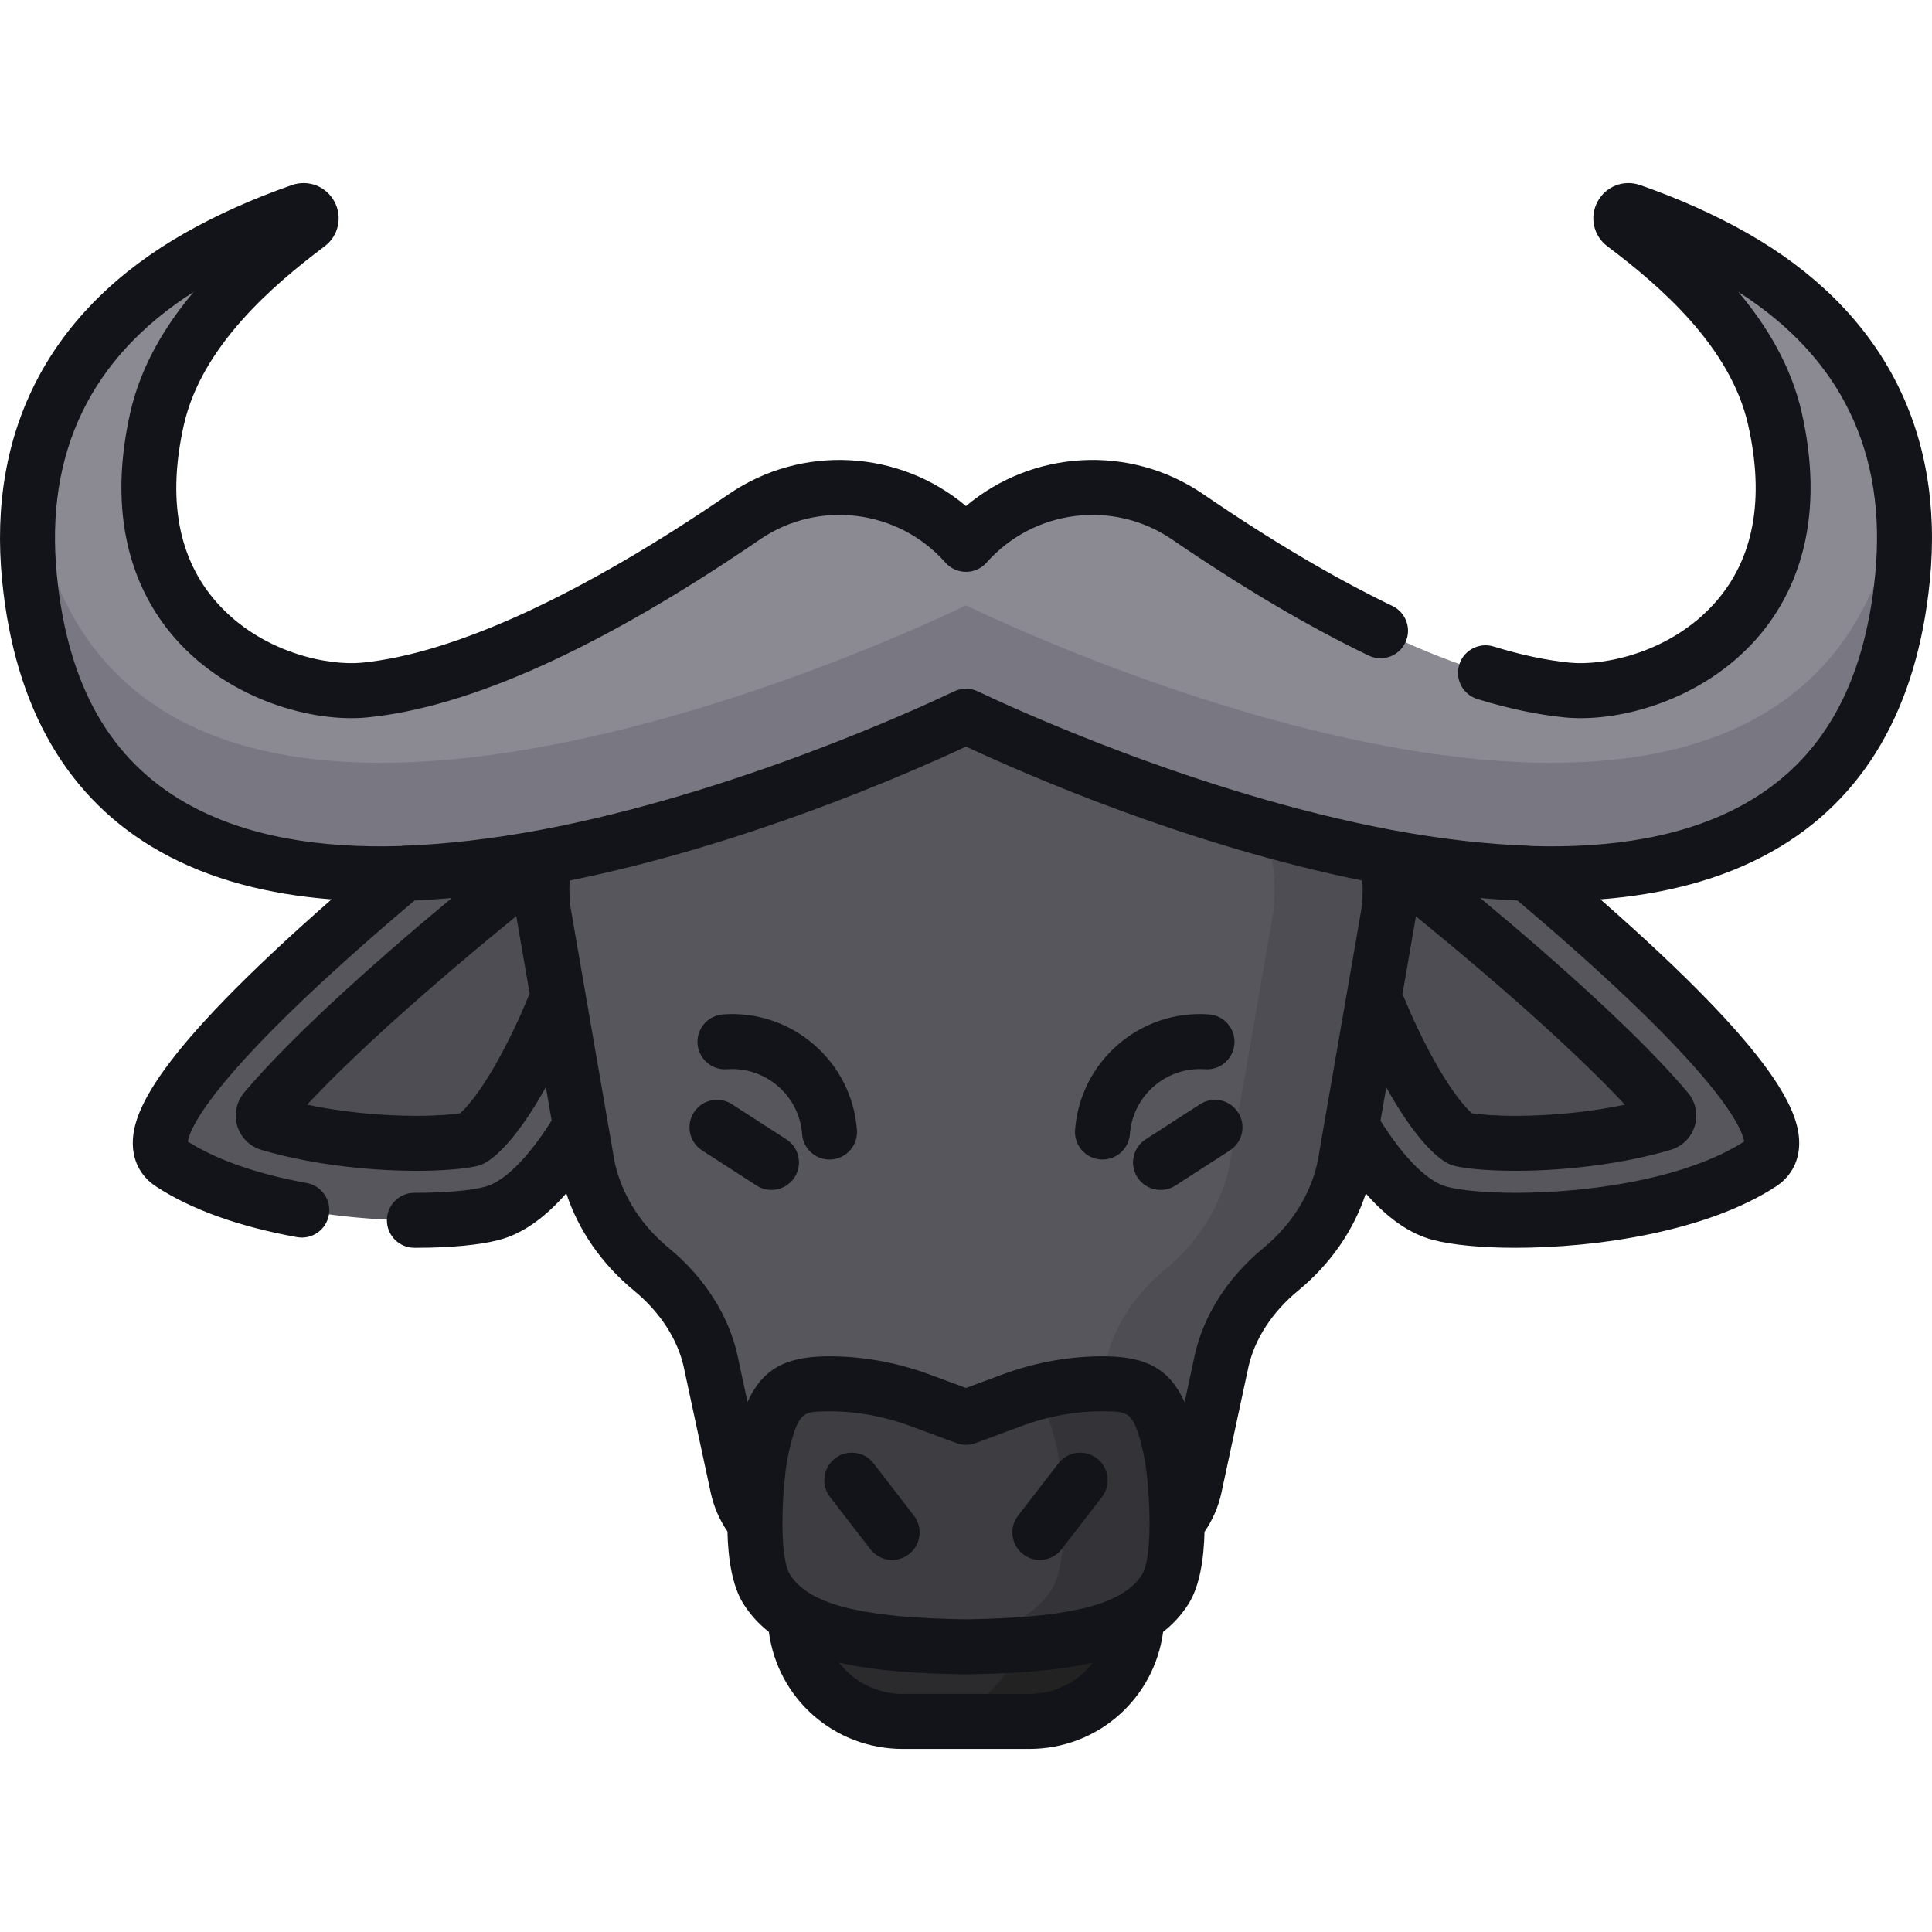 <?xml version="1.0" encoding="iso-8859-1"?>
<!-- Generator: Adobe Illustrator 19.0.0, SVG Export Plug-In . SVG Version: 6.00 Build 0)  -->
<svg version="1.1" id="Layer_1" xmlns="http://www.w3.org/2000/svg" xmlns:xlink="http://www.w3.org/1999/xlink" x="0px" y="0px"
	 viewBox="0 0 511.999 511.999" style="enable-background:new 0 0 511.999 511.999;" xml:space="preserve">
<path style="fill:#58565D;" d="M148.439,221.933c-11.877-5.249-25.702-3.349-35.725,4.907c-3.681,3.032-6.558,5.402-6.684,5.508
	c-36.36,30.639-74.267,67.08-60.75,75.943c24.327,15.952,70.535,17.107,85.144,13.249c8.898-2.35,17.214-12.443,24.251-24.512
	l11.979-31.455C173.155,248.497,165.151,229.32,148.439,221.933L148.439,221.933z"/>
<path style="fill:#4E4D54;" d="M152.293,230.71L152.293,230.71c-3.974-2.611-9.178-2.369-12.885,0.609
	c-9.736,7.823-20.466,16.679-30.866,25.734c-20.586,17.922-31.993,29.77-38.275,37.203c-1.003,1.187-0.458,3.02,1.03,3.468
	c12.723,3.824,27.808,5.268,39.055,5.268c6.958,0,11.821-0.522,14.204-1.024c0.264-0.056,0.502-0.162,0.726-0.311
	c1.864-1.243,8.853-7.017,18.791-28.535c1.136-2.459,7.998-18.739,12.31-28.994C158.432,239.253,156.712,233.613,152.293,230.71z"/>
<path style="fill:#58565D;" d="M363.561,221.933c11.877-5.249,25.702-3.349,35.725,4.907c3.681,3.032,6.558,5.402,6.684,5.508
	c36.36,30.639,74.267,67.08,60.75,75.943c-24.327,15.952-70.535,17.107-85.144,13.249c-8.898-2.35-17.214-12.443-24.251-24.512
	l-11.979-31.455C338.845,248.497,346.849,229.32,363.561,221.933L363.561,221.933z"/>
<path style="fill:#4E4D54;" d="M359.707,230.71L359.707,230.71c3.974-2.611,9.178-2.369,12.885,0.609
	c9.736,7.823,20.466,16.679,30.866,25.734c20.586,17.922,31.993,29.77,38.275,37.203c1.003,1.187,0.458,3.02-1.03,3.468
	c-12.723,3.824-27.808,5.268-39.055,5.268c-6.958,0-11.821-0.522-14.204-1.024c-0.264-0.056-0.502-0.162-0.726-0.311
	c-1.864-1.243-8.853-7.017-18.791-28.535c-1.136-2.459-7.998-18.739-12.31-28.994C353.568,239.253,355.288,233.613,359.707,230.71z"
	/>
<path style="fill:#2B2B2D;" d="M272.725,456.195h-33.449c-15.774,0-28.561-12.787-28.561-28.561v-21.356h90.57v21.356
	C301.285,443.408,288.498,456.195,272.725,456.195z"/>
<path style="fill:#222223;" d="M271.21,406.279v21.356c0,15.774-12.787,28.56-28.561,28.56h30.075
	c15.774,0,28.561-12.787,28.561-28.56v-21.356H271.21z"/>
<path style="fill:#58565D;" d="M334.779,194.765l-34.824-18.595c-13.519-7.219-28.531-11.35-43.855-11.593
	c-0.342-0.005-0.684-0.01-1.027-0.013c-17.685-0.158-35.071,4.577-50.336,13.509l-27.975,16.369
	c-22.165,4.897-35.804,25.08-32.752,47.195l11.172,64.511c1.561,11.563,7.836,22.33,17.455,30.244l0,0
	c8.271,6.805,13.779,15.46,15.729,24.539l7.108,33.096c2.184,10.169,11.173,17.433,21.574,17.433H295
	c10.401,0,19.39-7.263,21.574-17.432l7.108-33.097c1.95-9.079,7.459-17.734,15.73-24.539l0,0
	c9.619-7.914,15.895-18.681,17.456-30.244l11.12-64.124C371.064,219.746,357.186,199.462,334.779,194.765z"/>
<path style="fill:#4E4D54;" d="M334.779,194.765l-34.824-18.595c-13.519-7.219-28.531-11.35-43.856-11.593
	c-0.342-0.005-0.684-0.01-1.027-0.013c-5.435-0.049-10.842,0.369-16.168,1.225c10.615,1.737,20.903,5.285,30.446,10.381
	l34.824,18.595c22.407,4.697,36.285,24.981,33.21,47.258l-11.12,64.124c-1.561,11.563-7.837,22.33-17.456,30.244
	c-8.271,6.805-13.78,15.46-15.73,24.539l-7.108,33.097c-2.184,10.169-11.173,17.432-21.574,17.432H295
	c10.401,0,19.39-7.263,21.574-17.432l7.108-33.097c1.95-9.079,7.459-17.734,15.73-24.539c9.619-7.914,15.895-18.681,17.456-30.244
	l11.12-64.124C371.064,219.746,357.186,199.462,334.779,194.765z"/>
<path style="fill:#3D3D42;" d="M310.093,383.352c-3.298-14.203-7.314-16.46-16.896-16.619c-8.593-0.142-17.129,1.423-25.185,4.414
	L256,375.606l-12.011-4.459c-8.057-2.991-16.592-4.556-25.185-4.414c-9.582,0.158-13.598,2.416-16.896,16.619
	c-1.112,4.79-4.107,29.285,1.297,37.832c6.62,10.469,21.651,14.827,52.796,15.241c31.144-0.415,46.176-4.772,52.796-15.241
	C314.2,412.637,311.205,388.142,310.093,383.352z"/>
<path style="fill:#343438;" d="M310.093,383.352c-3.298-14.203-7.314-16.46-16.896-16.619c-6.682-0.11-13.326,0.824-19.741,2.645
	c2.868,2.284,4.816,6.454,6.562,13.973c1.112,4.79,4.107,29.285-1.297,37.832c-5.45,8.618-16.61,13.092-37.758,14.637
	c4.541,0.332,9.533,0.531,15.038,0.604c31.144-0.415,46.176-4.773,52.796-15.241C314.2,412.637,311.205,388.142,310.093,383.352z"/>
<path style="fill:#8B8992;" d="M459.362,68.068c-9.235-5.244-18.698-9.205-27.109-12.139c-2.185-0.762-3.751,2.132-1.901,3.522
	c15.416,11.584,34.926,28.911,40.028,51.537c12.69,56.282-33.586,73.995-55.03,71.88c-0.005,0-0.009-0.001-0.014-0.001
	c-30.878-3.051-68.813-24.161-100.612-45.917c-19.761-13.521-44.632-8.612-58.723,7.313c-14.091-15.925-38.962-20.834-58.723-7.313
	c-31.799,21.757-69.734,42.867-100.612,45.917c-0.005,0-0.009,0.001-0.014,0.001c-21.445,2.115-67.72-15.599-55.03-71.88
	c5.101-22.626,24.612-39.952,40.028-51.537c1.85-1.39,0.284-4.285-1.901-3.522c-8.411,2.934-17.875,6.896-27.109,12.139
	C17.696,87.915,4.333,117.799,7.817,153.129C21.054,287.352,206.004,213.677,256,189.796
	c49.996,23.881,234.946,97.556,248.183-36.667C507.667,117.799,494.304,87.915,459.362,68.068z"/>
<path style="fill:#797882;" d="M256,160.438c-49.419,23.605-230.69,95.854-247.649-32.115c-1.223,7.902-1.383,16.191-0.534,24.807
	C21.054,287.352,206.004,213.677,256,189.796c49.996,23.881,234.946,97.556,248.183-36.667c0.85-8.616,0.689-16.905-0.534-24.807
	C486.69,256.291,305.419,184.043,256,160.438z"/>
<g>
	<path style="fill:#121419;" d="M462.96,61.731c-8.504-4.829-18.028-9.096-28.306-12.682c-4.37-1.527-9.121,0.331-11.299,4.413
		c-2.173,4.072-1.072,9.041,2.619,11.814c13.764,10.343,32.605,26.501,37.297,47.314c4.434,19.667,1.51,35.492-8.689,47.036
		c-11.801,13.355-29.505,16.876-38.517,15.99c-0.025-0.003-0.05-0.005-0.074-0.007c-6.144-0.612-12.932-2.052-20.175-4.281
		c-3.844-1.179-7.924,0.976-9.107,4.823s0.976,7.923,4.822,9.106c8.195,2.522,15.963,4.157,23.089,4.861
		c0.028,0.003,0.056,0.005,0.084,0.008c14.377,1.393,36.382-4.532,50.799-20.85c9.264-10.485,18.863-29.386,11.985-59.891
		c-2.77-12.288-9.176-22.957-16.816-32.027c27.265,17.394,39.459,42.617,36.26,75.056c-2.889,29.29-14.162,49.093-34.464,60.541
		c-15.822,8.921-35.656,11.896-56.706,11.25c-0.228-0.03-0.455-0.072-0.687-0.08c-11.147-0.375-23.345-1.782-36.254-4.183
		c-0.002,0-0.005,0-0.007-0.001c-51.668-9.71-101.104-32.626-109.673-36.719c-1.986-0.949-4.295-0.949-6.281,0
		c-8.573,4.094-58.05,27.03-109.743,36.733c-0.006,0.001-0.013,0.001-0.019,0.002c-12.874,2.391-25.044,3.793-36.172,4.168
		c-0.234,0.008-0.462,0.051-0.692,0.081c-21.048,0.645-40.88-2.33-56.701-11.251c-20.302-11.448-31.575-31.251-34.463-60.541
		c-3.199-32.439,8.995-57.662,36.26-75.056c-7.641,9.07-14.046,19.74-16.816,32.027c-6.878,30.505,2.721,49.406,11.985,59.891
		c14.415,16.314,36.417,22.24,50.792,20.85c0.031-0.003,0.062-0.006,0.092-0.009c27.214-2.69,62.208-18.554,104.01-47.156
		c15.526-10.624,36.658-7.991,49.151,6.128c1.383,1.564,3.37,2.458,5.457,2.458c2.087,0,4.074-0.895,5.457-2.458
		c12.493-14.119,33.624-16.751,49.151-6.128c18.598,12.725,36.123,23.074,52.088,30.758c3.626,1.745,7.981,0.221,9.726-3.405
		c1.745-3.626,0.221-7.981-3.405-9.726c-15.304-7.366-32.187-17.343-50.179-29.653c-19.459-13.314-45.235-11.657-62.838,3.171
		c-17.601-14.824-43.381-16.482-62.838-3.171c-39.164,26.796-72.757,42.242-97.152,44.674c-0.025,0.002-0.05,0.004-0.075,0.007
		c-9.015,0.884-26.718-2.636-38.517-15.99c-10.2-11.544-13.124-27.369-8.689-47.036c4.693-20.813,23.534-36.971,37.297-47.314
		c3.69-2.773,4.792-7.742,2.619-11.814c-2.178-4.083-6.93-5.939-11.298-4.413c-10.279,3.586-19.803,7.853-28.307,12.682
		C13.382,81.985-3.38,113.837,0.565,153.844c3.342,33.887,17.408,58.046,41.808,71.804c13.364,7.536,28.929,11.408,45.493,12.695
		c-47.291,41.473-53.168,56.827-52.645,65.544c0.263,4.378,2.416,8.105,6.063,10.496c9.355,6.134,21.938,10.665,37.401,13.467
		c3.965,0.717,7.752-1.911,8.469-5.871c0.717-3.959-1.911-7.752-5.871-8.469c-13.038-2.362-23.907-6.153-31.494-10.981
		c0.353-2.766,5.066-17.422,60.069-63.879c3.276-0.145,6.57-0.372,9.872-0.665c-5.631,4.681-10.978,9.221-15.974,13.571
		c-17.438,15.181-30.578,27.964-39.055,37.994c-2.062,2.439-2.75,5.725-1.84,8.79s3.28,5.443,6.337,6.361
		c11.617,3.492,27.001,5.577,41.152,5.577c6.42,0,12.145-0.43,15.717-1.182c1.161-0.247,2.258-0.712,3.255-1.378
		c2.893-1.929,8.268-6.917,15.339-19.611l0.896,5.176l0.635,3.667c-8.446,13.388-14.622,16.749-17.633,17.544
		c-3.837,1.014-10.619,1.613-18.215,1.613c-0.175,0-0.347-0.003-0.526-0.001c-4.012,0-7.272,3.246-7.286,7.261
		c-0.014,4.025,3.237,7.298,7.262,7.312c0.192,0.001,0.382,0.001,0.572,0.001c9.023,0,16.791-0.742,21.916-2.097
		c6.079-1.605,11.965-5.684,17.792-12.343c3.226,9.811,9.393,18.749,17.933,25.777c6.928,5.699,11.627,12.959,13.235,20.442
		l7.107,33.097c0.81,3.771,2.343,7.251,4.434,10.307l0,0c0.168,7.207,1.247,14.447,4.261,19.215c1.821,2.879,4.072,5.322,6.716,7.4
		c2.348,17.663,17.276,31.003,35.514,31.003h33.449c18.237,0,33.166-13.34,35.514-31.003c2.645-2.078,4.896-4.521,6.716-7.4
		c3.004-4.751,4.085-11.957,4.259-19.14v0.001c2.117-3.075,3.67-6.581,4.487-10.383l7.108-33.097
		c1.607-7.482,6.307-14.742,13.235-20.442c8.527-7.017,14.689-15.94,17.919-25.734c5.814,6.634,11.688,10.699,17.754,12.3
		c5.117,1.352,12.906,2.097,21.932,2.097c0.003,0,0.003,0,0.005,0c21.374,0,50.74-4.282,69.063-16.297
		c3.647-2.391,5.799-6.119,6.062-10.496c0.523-8.718-5.354-24.073-52.646-65.545c16.563-1.288,32.133-5.16,45.493-12.693
		c24.4-13.759,38.467-37.918,41.809-71.805C515.38,113.837,498.618,81.985,462.96,61.731z M375.169,243.268
		c0.014-0.083,0.027-0.165,0.039-0.249c0.009-0.063,0.017-0.124,0.025-0.187c8.437,6.885,16.296,13.495,23.441,19.716
		c15.509,13.502,25.547,23.355,31.953,30.208c-8.927,1.878-19.243,2.949-28.978,2.949c-5.316,0-9.315-0.329-11.581-0.67
		c-1.899-1.684-7.543-7.687-15.525-24.97c-0.238-0.514-0.936-2.107-2.868-6.645L375.169,243.268z M137.457,270.066
		c-7.978,17.275-13.62,23.279-15.525,24.969c-2.273,0.342-6.27,0.67-11.581,0.67c-9.735,0-20.051-1.071-28.978-2.949
		c6.407-6.853,16.445-16.706,31.954-30.208c7.158-6.234,15.034-12.857,23.49-19.757c0,0.003,0.001,0.006,0.001,0.008
		c0.004,0.027,0.008,0.053,0.012,0.08l3.539,20.437C138.404,267.938,137.696,269.549,137.457,270.066z M302.638,417.289
		c-1.998,3.161-5.423,5.623-10.566,7.467c-0.206,0.073-0.413,0.147-0.625,0.218c-0.258,0.088-0.517,0.175-0.783,0.26
		c-0.541,0.171-1.094,0.338-1.671,0.497c-0.071,0.02-0.146,0.039-0.218,0.058c-6.878,1.866-16.275,2.929-28.642,3.264
		c-0.197,0.005-0.396,0.01-0.594,0.015c-1.156,0.029-2.331,0.053-3.539,0.07c-1.208-0.016-2.383-0.041-3.539-0.07
		c-0.199-0.005-0.397-0.01-0.594-0.015c-12.367-0.335-21.764-1.398-28.642-3.264c-0.072-0.02-0.146-0.039-0.218-0.058
		c-0.577-0.159-1.13-0.326-1.671-0.497c-0.266-0.085-0.525-0.172-0.783-0.26c-0.212-0.071-0.419-0.145-0.625-0.218
		c-5.143-1.844-8.567-4.306-10.566-7.467c-3.259-5.154-1.92-25.561-0.358-32.29c2.522-10.858,3.796-10.879,9.919-10.98
		c0.32-0.006,0.638-0.008,0.957-0.008c7.222,0,14.48,1.334,21.572,3.967l12.012,4.458c1.636,0.607,3.436,0.607,5.071,0l12.012-4.458
		c7.405-2.75,14.979-4.1,22.529-3.959c6.123,0.102,7.397,0.122,9.919,10.98C304.558,391.728,305.897,412.136,302.638,417.289z
		 M272.725,448.909h-33.449c-6.913,0-13.025-3.23-16.902-8.295c9.396,2.154,20.676,2.925,33.497,3.097c0.011,0,0.021,0,0.032,0.001
		l0,0c0.032,0.001,0.065,0.001,0.097,0.001c0.032,0,0.065,0,0.097-0.001l0,0c0.011,0,0.021,0,0.032-0.001
		c12.822-0.172,24.102-0.943,33.497-3.097C285.75,445.678,279.638,448.909,272.725,448.909z M349.648,305.171
		c-1.309,9.694-6.588,18.783-14.865,25.592c-9.457,7.782-15.93,17.952-18.224,28.636l-2.619,12.193c0,0,0.001,0.001,0.001,0.002
		c-3.958-8.702-9.992-11.971-20.625-12.147c-9.359-0.153-18.732,1.487-27.841,4.868L256,367.833l-9.476-3.517
		c-9.109-3.381-18.477-5.012-27.841-4.868c-10.601,0.176-16.631,3.425-20.59,12.068l-2.602-12.116
		c-2.295-10.685-8.767-20.855-18.223-28.635c-8.277-6.811-13.556-15.9-14.864-25.593c-0.012-0.09-0.026-0.179-0.041-0.269
		l-5.97-34.474l-1.296-7.481v-0.002l-3.883-22.425c-0.104-0.774-0.176-1.548-0.231-2.323c-0.002-0.03-0.004-0.059-0.007-0.089
		c-0.011-0.155-0.02-0.309-0.029-0.463c-0.038-0.671-0.058-1.341-0.059-2.01c0-0.222,0.003-0.444,0.006-0.666
		c0.008-0.537,0.034-1.072,0.066-1.607c45.889-9.272,88.47-27.781,105.041-35.508c16.569,7.727,59.136,26.234,105.016,35.507
		c0.044,0.619,0.076,1.24,0.088,1.862c0.004,0.208,0.008,0.415,0.009,0.623c0.002,0.69-0.016,1.382-0.053,2.074
		c-0.009,0.173-0.018,0.346-0.03,0.519c-0.001,0.022-0.003,0.043-0.005,0.065c-0.055,0.794-0.128,1.588-0.234,2.381
		c-0.001,0.008-0.002,0.017-0.003,0.025l-3.149,18.16l-0.69,3.98v0.001l-4.39,25.319l-2.867,16.534
		C349.674,304.991,349.661,305.081,349.648,305.171z M462.21,302.53c-15.696,10.004-41.497,13.578-60.557,13.578
		c-0.001,0-0.004,0-0.005,0c-7.579,0-14.387-0.603-18.212-1.614c-3.003-0.792-9.163-4.141-17.589-17.475l1.532-8.834
		c7.05,12.638,12.408,17.608,15.29,19.53c1.003,0.67,2.101,1.135,3.273,1.383c3.561,0.75,9.286,1.18,15.706,1.18
		c14.151,0,29.535-2.084,41.149-5.576c3.06-0.918,5.43-3.297,6.34-6.362s0.222-6.35-1.839-8.789
		c-8.477-10.031-21.617-22.814-39.055-37.995c-4.996-4.35-10.342-8.889-15.972-13.569c3.302,0.293,6.595,0.519,9.871,0.664
		C457.15,285.114,461.858,299.766,462.21,302.53z"/>
	<path style="fill:#121419;" d="M231.506,387.807c-2.459-3.185-7.034-3.775-10.221-1.315c-3.186,2.458-3.774,7.034-1.315,10.22
		l10.687,13.845c1.436,1.86,3.593,2.834,5.773,2.834c1.555,0,3.122-0.495,4.447-1.519c3.186-2.458,3.774-7.034,1.315-10.22
		L231.506,387.807z"/>
	<path style="fill:#121419;" d="M290.715,386.492c-3.186-2.459-7.762-1.871-10.221,1.315l-10.687,13.845
		c-2.459,3.186-1.87,7.762,1.315,10.22c1.326,1.024,2.892,1.519,4.447,1.519c2.18,0,4.338-0.974,5.773-2.834l10.687-13.845
		C294.489,393.526,293.901,388.95,290.715,386.492z"/>
	<path style="fill:#121419;" d="M208.397,301.936l-14.434-9.312c-3.381-2.179-7.892-1.208-10.073,2.174
		c-2.182,3.381-1.209,7.891,2.173,10.073l14.434,9.312c1.222,0.788,2.59,1.164,3.944,1.164c2.392,0,4.736-1.177,6.13-3.338
		C212.752,308.628,211.779,304.118,208.397,301.936z"/>
	<path style="fill:#121419;" d="M191.597,268.824c-4.013,0.294-7.028,3.787-6.734,7.8c0.295,4.014,3.791,7.027,7.801,6.734
		c10.226-0.731,19.147,6.955,19.898,17.175c0.281,3.832,3.478,6.753,7.26,6.753c0.179,0,0.36-0.007,0.541-0.02
		c4.013-0.294,7.028-3.787,6.734-7.8C225.757,281.231,209.825,267.469,191.597,268.824z"/>
	<path style="fill:#121419;" d="M318.037,292.624l-14.434,9.312c-3.381,2.182-4.354,6.692-2.173,10.073
		c1.394,2.16,3.737,3.338,6.13,3.338c1.353,0,2.722-0.377,3.944-1.164l14.434-9.312c3.381-2.182,4.354-6.692,2.173-10.073
		C325.928,291.415,321.419,290.443,318.037,292.624z"/>
	<path style="fill:#121419;" d="M319.335,283.358c4.021,0.301,7.506-2.719,7.801-6.734c0.295-4.013-2.72-7.506-6.734-7.8
		c-18.236-1.352-34.161,12.405-35.5,30.642c-0.295,4.013,2.72,7.506,6.734,7.8c0.182,0.013,0.362,0.02,0.541,0.02
		c3.781,0,6.978-2.921,7.26-6.753C300.188,290.313,309.122,282.621,319.335,283.358z"/>
</g>
<g>
</g>
<g>
</g>
<g>
</g>
<g>
</g>
<g>
</g>
<g>
</g>
<g>
</g>
<g>
</g>
<g>
</g>
<g>
</g>
<g>
</g>
<g>
</g>
<g>
</g>
<g>
</g>
<g>
</g>
</svg>
